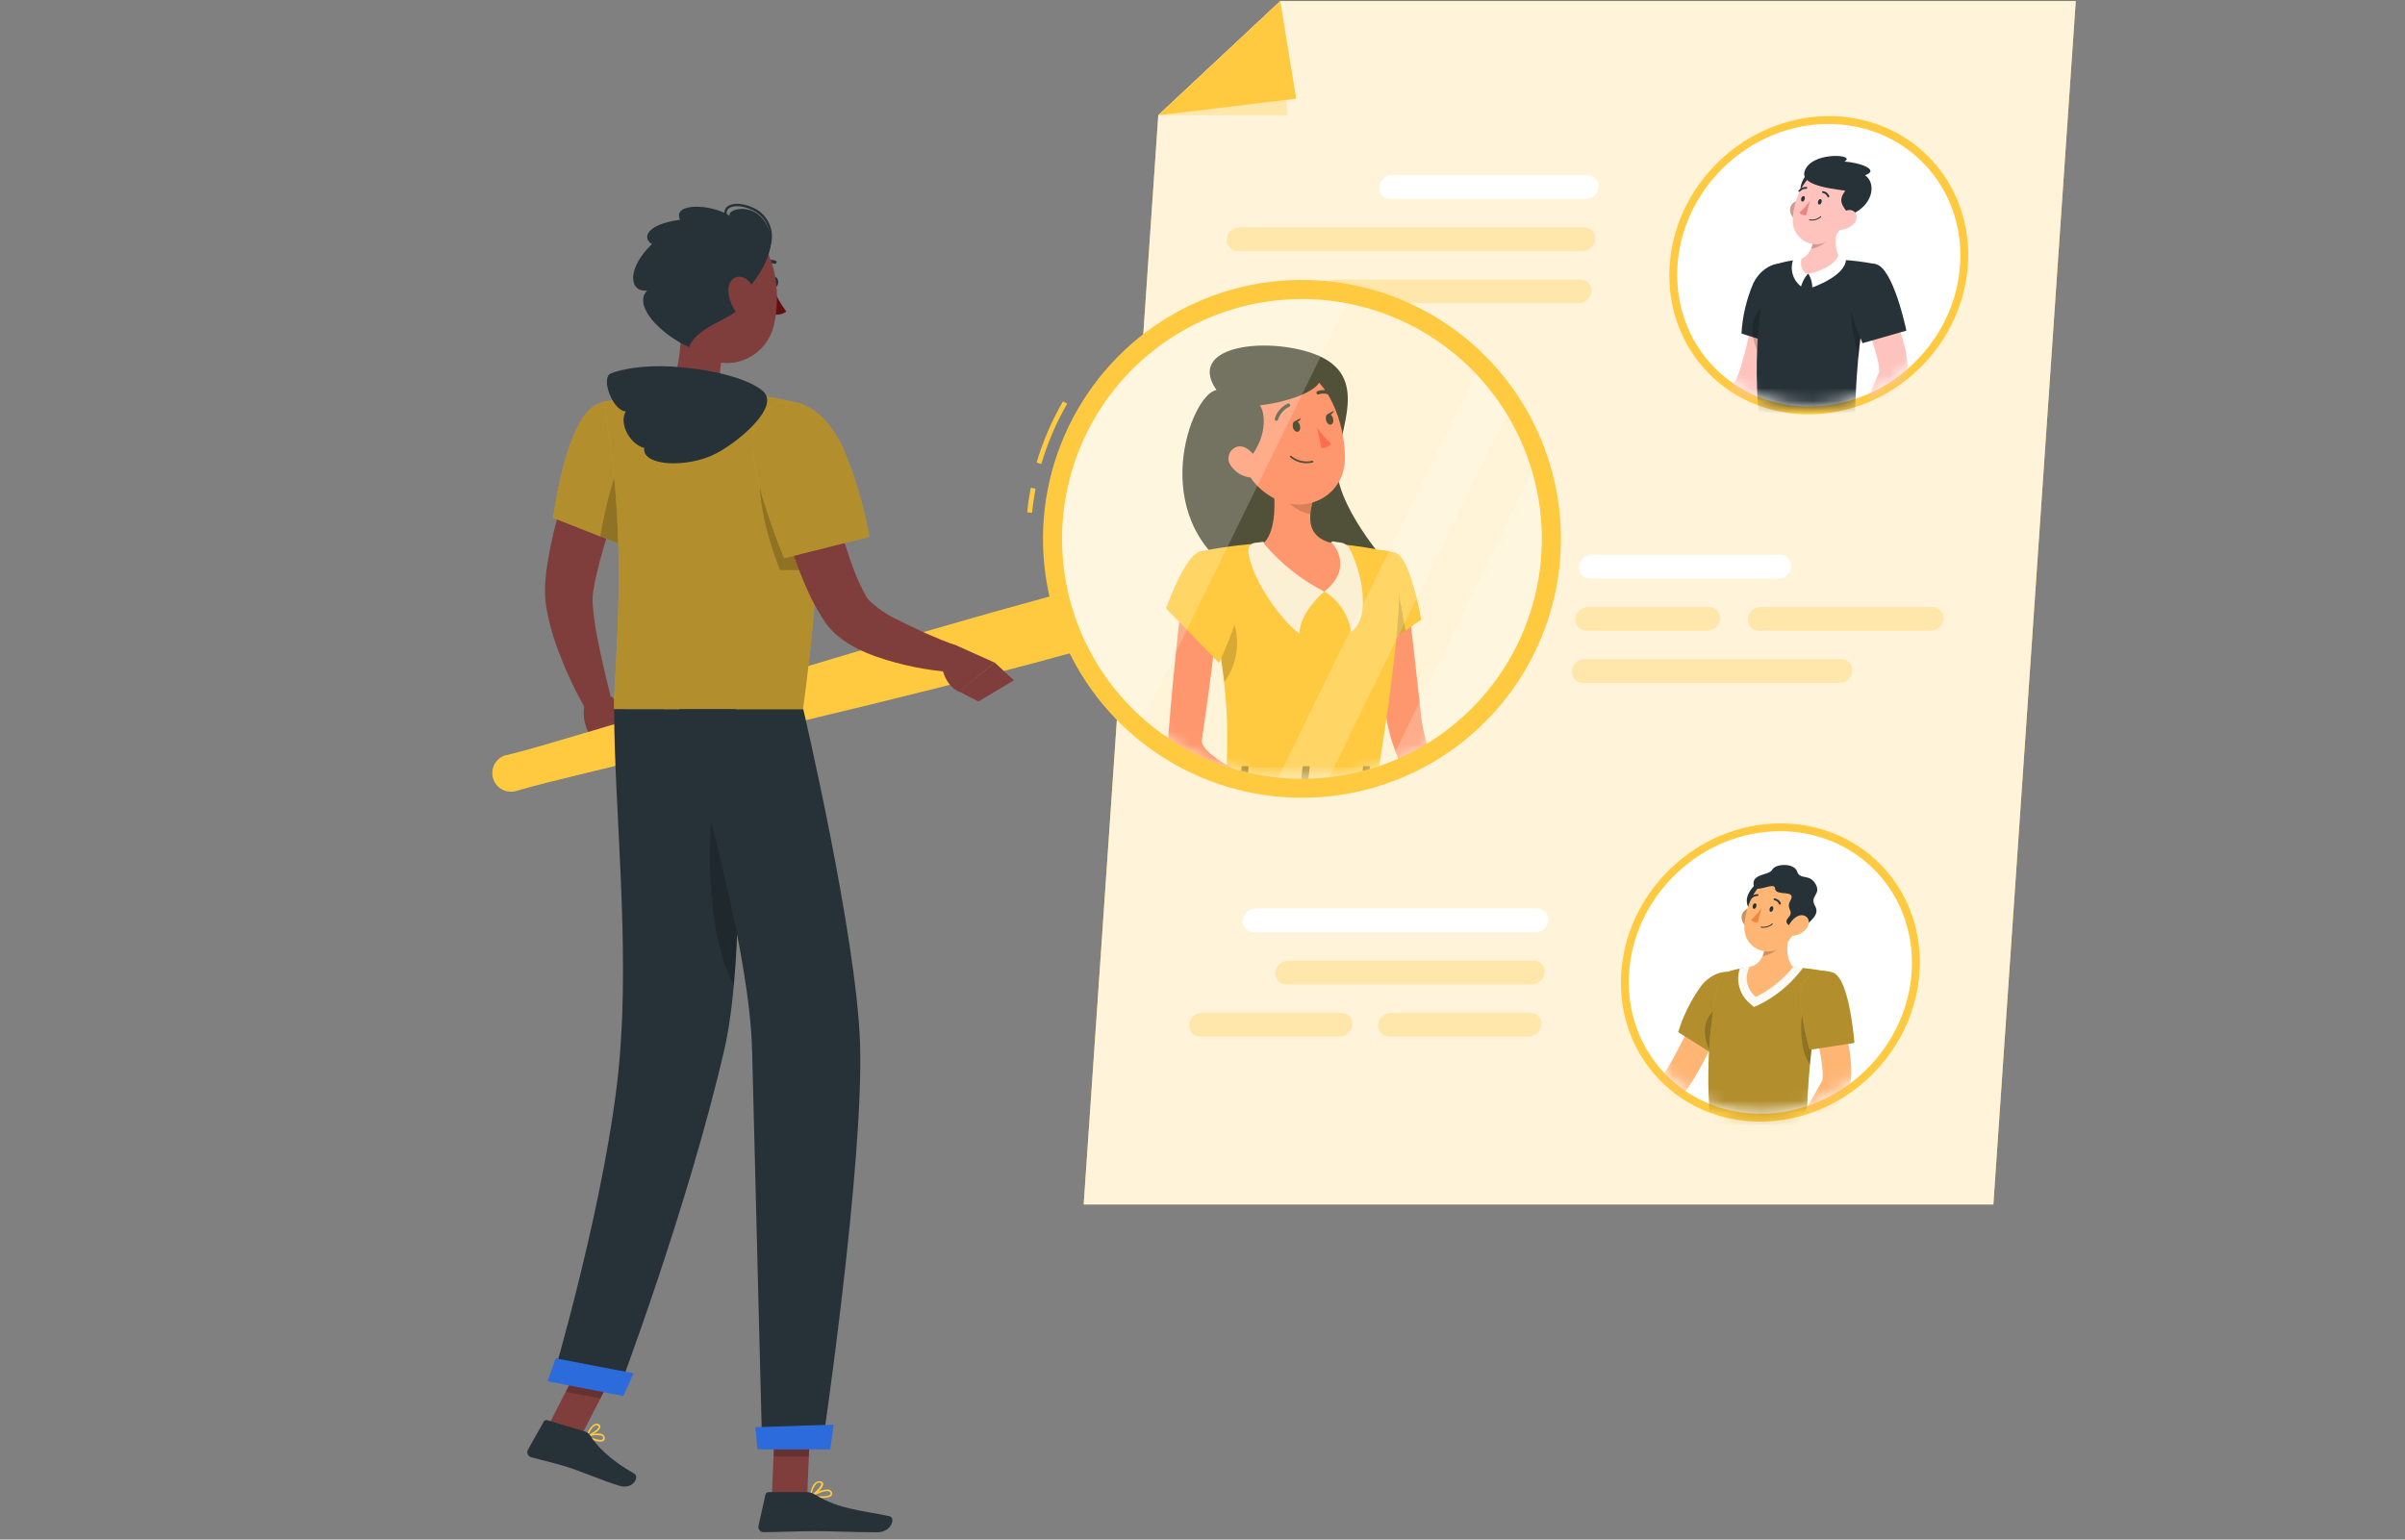 <svg width="189" height="121" viewBox="0 0 189 121" fill="none" xmlns="http://www.w3.org/2000/svg">
    <rect x="0" y="0" width="189" height="121" fill="#808080" stroke="none"/>
    <path d="M91.026 9.055L85.163 94.668H156.651L163.126 0.085H100.612L91.026 9.055Z" fill="#FFCA40" />
    <path opacity="0.8" d="M91.026 9.055L85.163 94.668H156.651L163.126 0.085H100.612L91.026 9.055Z"
        fill="white" />
    <path
        d="M150.801 28.989C155.617 24.335 155.997 16.916 151.651 12.419C147.305 7.921 139.877 8.048 135.061 12.702C130.245 17.356 129.865 24.774 134.211 29.272C138.557 33.77 145.985 33.643 150.801 28.989Z"
        fill="#FFCA40" />
    <path
        d="M150.386 28.56C154.948 24.151 155.309 17.123 151.192 12.863C147.075 8.602 140.039 8.722 135.476 13.131C130.914 17.54 130.553 24.568 134.67 28.828C138.788 33.089 145.824 32.968 150.386 28.56Z"
        fill="white" />
    <mask id="mask0_1_7943" style="mask-type:luminance" maskUnits="userSpaceOnUse" x="131" y="9" width="24" height="23">
        <path
            d="M150.386 28.56C154.948 24.151 155.309 17.123 151.192 12.863C147.074 8.602 140.038 8.722 135.476 13.131C130.914 17.54 130.553 24.568 134.67 28.828C138.788 33.089 145.824 32.968 150.386 28.56Z"
            fill="white" />
    </mask>
    <g mask="url(#mask0_1_7943)">
        <path
            d="M140.015 24.704L137.83 24.56C137.83 24.56 136.813 29.792 136.163 30.23C135.275 30.846 133.517 32.336 132.349 32.876C132.229 33.23 132.204 33.61 132.277 33.976C134.092 33.976 137.448 32.169 138.027 31.383C139.353 29.618 140.015 24.704 140.015 24.704Z"
            fill="#FFC3BD" />
        <path
            d="M141.058 21.423C141.72 22.655 139.66 27.093 139.66 27.093L136.855 26.216C136.935 24.852 137.251 23.511 137.789 22.255C138.484 20.807 140.332 20.07 141.058 21.423Z"
            fill="#263238" />
        <path opacity="0.2"
            d="M138.915 23.691C139.293 24.583 138.798 26.738 138.408 28.102C137.46 26.477 137.327 24.965 138.915 23.691Z"
            fill="black" />
        <path
            d="M138.904 21.642C138.473 23.218 137.626 27.358 138.318 33.855H145.7C145.87 32.619 145.655 26.583 147.39 20.758C146.51 20.584 145.62 20.47 144.725 20.418C143.584 20.351 142.441 20.351 141.3 20.418C140.813 20.463 140.331 20.551 139.86 20.682C139.631 20.745 139.422 20.867 139.255 21.035C139.087 21.204 138.966 21.413 138.904 21.642Z"
            fill="#263238" />
        <path opacity="0.2"
            d="M145.507 22.194C145.284 23.154 145.371 25.449 146.04 28.102C146.239 25.817 146.635 23.553 147.224 21.336C146.698 21.272 145.719 21.302 145.507 22.194Z"
            fill="black" />
        <path
            d="M144.574 17.212C144.256 18.316 144.022 19.68 144.725 20.418C144.725 20.418 144.177 21.552 142.132 21.552C140.261 21.552 141.3 20.418 141.3 20.418C142.555 20.123 142.634 18.603 142.498 17.749L144.574 17.212Z"
            fill="#FFC3BD" />
        <path
            d="M142.128 21.533C142.319 21.853 142.42 22.218 142.423 22.591C142.423 22.591 145.069 21.688 145.069 20.361C145.069 20.361 144.725 20.145 144.509 19.983C144.517 19.971 144.339 21.003 142.128 21.533Z"
            fill="white" />
        <path
            d="M142.056 21.533C141.818 21.82 141.641 22.153 141.535 22.512C141.223 22.273 140.995 21.942 140.884 21.565C140.774 21.189 140.786 20.787 140.918 20.418C141.138 20.329 141.364 20.259 141.595 20.206C141.595 20.206 141.274 21.249 142.056 21.533Z"
            fill="white" />
        <path opacity="0.2"
            d="M142.506 17.749C142.615 18.356 142.553 18.981 142.328 19.556C142.523 19.528 142.713 19.472 142.891 19.389C143.617 19.061 144.007 18.546 144.434 17.787C144.475 17.59 144.528 17.409 144.581 17.212L142.506 17.749Z"
            fill="black" />
        <path
            d="M140.71 16.728C140.767 16.895 140.857 17.049 140.976 17.18C141.095 17.31 141.24 17.413 141.402 17.484C141.844 17.673 142.158 17.269 142.132 16.804C142.105 16.339 141.826 15.779 141.338 15.787C141.228 15.792 141.121 15.823 141.025 15.877C140.929 15.932 140.848 16.008 140.787 16.099C140.726 16.191 140.687 16.295 140.674 16.405C140.661 16.514 140.673 16.625 140.71 16.728Z"
            fill="#FFC3BD" />
        <path opacity="0.2"
            d="M140.71 16.728C140.767 16.895 140.857 17.049 140.976 17.18C141.095 17.31 141.24 17.413 141.402 17.484C141.844 17.673 142.158 17.269 142.132 16.804C142.105 16.339 141.826 15.779 141.338 15.787C141.228 15.792 141.121 15.823 141.025 15.877C140.929 15.932 140.848 16.008 140.787 16.099C140.726 16.191 140.687 16.295 140.674 16.405C140.661 16.514 140.673 16.625 140.71 16.728Z"
            fill="black" />
        <path
            d="M142.687 13.64C142.544 12.767 141.255 14.302 141.531 15.11C141.807 15.919 142.846 14.623 142.687 13.64Z"
            fill="#263238" />
        <path
            d="M145.447 15.855C144.974 17.318 144.77 18.191 143.844 18.819C143.564 19.033 143.228 19.162 142.877 19.191C142.525 19.22 142.173 19.147 141.861 18.982C141.55 18.816 141.293 18.564 141.12 18.257C140.948 17.949 140.867 17.598 140.888 17.246C140.926 15.863 141.693 13.704 143.258 13.364C144.823 13.024 145.908 14.392 145.447 15.855Z"
            fill="#FFC3BD" />
        <path
            d="M145.016 14.989C143.421 14.763 141.13 14.468 141.962 13.164C142.752 11.92 145.904 12.147 144.948 12.699C146.184 12.771 147.757 13.364 146.57 13.772C147.526 14.453 147.148 16.275 145.322 16.91C144.797 16.146 144.396 15.81 145.016 14.989Z"
            fill="#263238" />
        <path
            d="M145.674 17.598C145.404 17.874 145.042 18.041 144.657 18.066C144.158 18.093 144.063 17.617 144.332 17.204C144.6 16.793 145.122 16.373 145.56 16.543C145.999 16.713 146.01 17.25 145.674 17.598Z"
            fill="#FFC3BD" />
        <path
            d="M143.152 15.885C143.122 16.006 143.035 16.089 142.956 16.078C142.876 16.067 142.842 15.957 142.876 15.836C142.91 15.715 142.994 15.628 143.069 15.643C143.145 15.659 143.186 15.764 143.152 15.885Z"
            fill="#263238" />
        <path
            d="M141.826 15.651C141.795 15.772 141.708 15.859 141.633 15.844C141.557 15.829 141.519 15.723 141.55 15.602C141.58 15.481 141.667 15.398 141.746 15.409C141.826 15.42 141.86 15.53 141.826 15.651Z"
            fill="#263238" />
        <path
            d="M142.234 15.787C141.996 16.13 141.717 16.443 141.402 16.717C141.469 16.79 141.552 16.846 141.645 16.881C141.737 16.917 141.837 16.93 141.935 16.921L142.234 15.787Z"
            fill="#ED847E" />
        <path
            d="M142.192 17.314C142.188 17.313 142.183 17.311 142.18 17.309C142.176 17.306 142.173 17.303 142.17 17.299C142.168 17.295 142.166 17.291 142.165 17.286C142.164 17.282 142.165 17.277 142.166 17.273C142.169 17.263 142.175 17.255 142.183 17.25C142.192 17.244 142.201 17.242 142.211 17.242C142.362 17.269 142.517 17.261 142.665 17.22C142.813 17.179 142.95 17.105 143.065 17.004C143.069 17.001 143.072 16.998 143.077 16.996C143.081 16.995 143.085 16.994 143.09 16.994C143.095 16.994 143.099 16.995 143.103 16.996C143.108 16.998 143.111 17.001 143.115 17.004C143.121 17.011 143.125 17.021 143.125 17.031C143.125 17.041 143.121 17.05 143.115 17.057C142.991 17.167 142.843 17.248 142.683 17.292C142.523 17.337 142.355 17.344 142.192 17.314Z"
            fill="#263238" />
        <path
            d="M143.667 15.515C143.656 15.513 143.647 15.509 143.639 15.502C143.631 15.496 143.625 15.487 143.621 15.477C143.59 15.397 143.539 15.326 143.473 15.271C143.407 15.216 143.328 15.179 143.243 15.163C143.234 15.163 143.225 15.161 143.217 15.156C143.209 15.152 143.202 15.146 143.197 15.139C143.191 15.132 143.187 15.123 143.186 15.115C143.184 15.106 143.184 15.097 143.186 15.088C143.19 15.069 143.201 15.052 143.216 15.04C143.231 15.028 143.25 15.022 143.27 15.023C143.377 15.039 143.478 15.082 143.563 15.148C143.649 15.215 143.715 15.302 143.757 15.401C143.764 15.419 143.763 15.439 143.755 15.457C143.747 15.474 143.733 15.488 143.716 15.496C143.709 15.502 143.702 15.507 143.693 15.511C143.685 15.514 143.676 15.515 143.667 15.515Z"
            fill="#263238" />
        <path
            d="M141.372 15.065C141.363 15.068 141.354 15.068 141.345 15.065C141.339 15.059 141.334 15.051 141.33 15.043C141.326 15.034 141.325 15.025 141.325 15.016C141.325 15.007 141.326 14.998 141.33 14.989C141.334 14.981 141.339 14.973 141.345 14.967C141.421 14.878 141.516 14.807 141.622 14.759C141.729 14.711 141.845 14.688 141.962 14.691C141.971 14.692 141.979 14.695 141.987 14.7C141.995 14.705 142.001 14.711 142.007 14.719C142.012 14.726 142.016 14.734 142.018 14.743C142.02 14.752 142.02 14.761 142.018 14.77C142.015 14.79 142.004 14.807 141.988 14.819C141.971 14.831 141.951 14.837 141.931 14.834C141.839 14.833 141.748 14.853 141.664 14.891C141.581 14.93 141.507 14.987 141.448 15.057C141.437 15.066 141.424 15.071 141.411 15.073C141.397 15.074 141.384 15.071 141.372 15.065Z"
            fill="#263238" />
        <path
            d="M148.04 22.78L146.04 23.842C146.04 23.842 147.972 28.605 147.643 29.319C147.193 30.295 146.449 32.438 145.715 33.5C145.802 33.854 145.986 34.176 146.248 34.43C147.851 33.462 149.82 30.193 149.907 29.248C150.104 27.089 148.04 22.78 148.04 22.78Z"
            fill="#FFC3BD" />
        <path
            d="M147.39 20.758C148.788 21.003 149.816 25.985 149.816 25.985L146.369 26.972C145.879 25.826 145.474 24.646 145.156 23.442C144.698 21.597 145.908 20.489 147.39 20.758Z"
            fill="#263238" />
    </g>
    <path
        d="M146.996 84.578C151.812 79.924 152.193 72.505 147.847 68.008C143.5 63.51 136.073 63.637 131.257 68.291C126.441 72.945 126.06 80.363 130.407 84.861C134.753 89.359 142.18 89.232 146.996 84.578Z"
        fill="#FFCA40" />
    <path
        d="M146.581 84.145C151.143 79.736 151.504 72.708 147.387 68.448C143.27 64.188 136.234 64.308 131.672 68.716C127.11 73.125 126.749 80.153 130.866 84.413C134.983 88.674 142.019 88.554 146.581 84.145Z"
        fill="white" />
    <mask id="mask1_1_7943" style="mask-type:luminance" maskUnits="userSpaceOnUse" x="127" y="65" width="24"
        height="23">
        <path
            d="M146.581 84.145C151.143 79.736 151.504 72.708 147.387 68.448C143.27 64.187 136.234 64.308 131.672 68.716C127.11 73.125 126.749 80.153 130.866 84.413C134.983 88.674 142.019 88.554 146.581 84.145Z"
            fill="white" />
    </mask>
    <g mask="url(#mask1_1_7943)">
        <path
            d="M135.264 80.398L133.211 79.729C133.211 79.729 130.977 84.643 130.248 84.938C129.25 85.316 127.224 86.378 125.972 86.632C125.769 86.953 125.652 87.322 125.632 87.701C127.363 88.147 131.004 87.165 131.748 86.526C133.434 85.074 135.264 80.398 135.264 80.398Z"
            fill="#FFB573" />
        <path
            d="M137.051 77.401C137.384 78.777 134.345 82.674 134.345 82.674L131.884 81.117C132.29 79.793 132.914 78.547 133.733 77.431C134.746 76.172 136.685 75.893 137.051 77.401Z"
            fill="#FFCA40" />
        <path opacity="0.3"
            d="M137.051 77.401C137.384 78.777 134.345 82.674 134.345 82.674L131.884 81.117C132.29 79.793 132.914 78.547 133.733 77.431C134.746 76.172 136.685 75.893 137.051 77.401Z"
            fill="black" />
        <path opacity="0.2"
            d="M135.131 79.113C135.362 80.066 135.154 81.589 134.545 82.893C134.005 82.073 133.374 80.119 135.131 79.113Z"
            fill="black" />
        <path
            d="M135.097 77.246C134.666 78.822 133.823 82.961 134.511 89.459H141.897C142.068 88.223 141.848 82.186 143.583 76.362C142.704 76.187 141.813 76.074 140.918 76.021C139.778 75.955 138.634 75.955 137.494 76.021C137.007 76.067 136.525 76.155 136.054 76.286C135.825 76.35 135.617 76.472 135.449 76.64C135.281 76.808 135.16 77.017 135.097 77.246Z"
            fill="#FFCA40" />
        <path opacity="0.3"
            d="M135.097 77.246C134.666 78.822 133.823 82.961 134.511 89.459H141.897C142.068 88.223 141.848 82.186 143.583 76.362C142.704 76.187 141.813 76.074 140.918 76.021C139.778 75.955 138.634 75.955 137.494 76.021C137.007 76.067 136.525 76.155 136.054 76.286C135.825 76.35 135.617 76.472 135.449 76.64C135.281 76.808 135.16 77.017 135.097 77.246Z"
            fill="black" />
        <path opacity="0.2"
            d="M141.728 79.019C141.505 79.979 141.308 82.258 142.234 83.687C142.434 81.402 142.831 79.138 143.421 76.921C142.884 76.868 141.939 78.119 141.728 79.019Z"
            fill="black" />
        <g opacity="0.95">
            <path
                d="M138.231 78.97L137.827 79.147L137.517 78.868C137.123 78.541 136.837 78.103 136.696 77.612C136.555 77.12 136.566 76.597 136.727 76.112C136.976 76.062 137.229 76.026 137.483 76.002C138.623 75.936 139.767 75.936 140.907 76.002C141.172 76.002 141.436 76.036 141.693 76.063L141.436 76.392C140.569 77.475 139.475 78.355 138.231 78.97Z"
                fill="white" />
        </g>
        <path
            d="M140.771 72.797C140.45 73.901 140.216 75.265 140.919 76.002C140.124 76.986 139.126 77.787 137.993 78.35C137.647 78.08 137.407 77.697 137.315 77.267C137.224 76.838 137.287 76.39 137.494 76.002C138.753 75.707 138.828 74.188 138.692 73.334L140.771 72.797Z"
            fill="#FFB573" />
        <path opacity="0.2"
            d="M138.692 73.334C138.801 73.941 138.739 74.566 138.514 75.141C138.71 75.112 138.901 75.056 139.081 74.974C139.803 74.645 140.193 74.131 140.62 73.371C140.665 73.175 140.714 72.993 140.771 72.797L138.692 73.334Z"
            fill="black" />
        <path
            d="M136.904 72.332C136.96 72.5 137.051 72.654 137.171 72.784C137.291 72.915 137.437 73.018 137.6 73.088C138.042 73.277 138.356 72.873 138.325 72.408C138.295 71.943 138.019 71.383 137.535 71.391C137.425 71.395 137.318 71.426 137.221 71.48C137.125 71.534 137.043 71.61 136.982 71.702C136.92 71.793 136.881 71.898 136.868 72.007C136.854 72.117 136.867 72.228 136.904 72.332Z"
            fill="#FFB573" />
        <path opacity="0.2"
            d="M136.904 72.332C136.96 72.5 137.051 72.654 137.171 72.784C137.291 72.915 137.437 73.018 137.6 73.088C138.042 73.277 138.356 72.873 138.325 72.408C138.295 71.943 138.019 71.383 137.535 71.391C137.425 71.395 137.318 71.426 137.221 71.48C137.125 71.534 137.043 71.61 136.982 71.702C136.92 71.793 136.881 71.898 136.868 72.007C136.854 72.117 136.867 72.228 136.904 72.332Z"
            fill="black" />
        <path
            d="M138.654 69.728C138.511 68.741 137.415 69.871 137.29 70.593C137.165 71.315 137.77 72.045 138.182 71.349C138.594 70.654 138.726 70.26 138.654 69.728Z"
            fill="#263238" />
        <path
            d="M141.641 71.44C141.168 72.903 140.964 73.772 140.038 74.403C139.758 74.618 139.422 74.747 139.07 74.776C138.719 74.805 138.366 74.732 138.055 74.567C137.743 74.401 137.486 74.149 137.314 73.841C137.141 73.534 137.061 73.183 137.082 72.831C137.12 71.448 137.887 69.289 139.452 68.949C141.017 68.609 142.128 69.977 141.641 71.44Z"
            fill="#FFB573" />
        <path
            d="M140.926 72.971C140.359 72.593 140.257 72.449 140.548 72.109C141.039 71.557 140.31 71.478 140.695 70.793C141.232 69.841 139.52 70.51 139.49 69.818C139.463 69.255 137.978 70.268 137.823 69.618C137.6 68.643 139.028 68.824 139.278 68.348C139.527 67.872 140.994 67.8 141.228 68.495C141.463 69.191 142.2 68.635 142.68 69.482C143.16 70.329 142.166 70.393 142.646 71.217C143.024 71.878 142.294 72.351 141.776 72.876C141.467 73.216 141.278 73.209 140.926 72.971Z"
            fill="#263238" />
        <path
            d="M141.962 72.982C141.717 73.282 141.369 73.48 140.987 73.538C140.488 73.606 140.352 73.16 140.586 72.71C140.82 72.26 141.304 71.818 141.758 71.954C142.211 72.09 142.268 72.608 141.962 72.982Z"
            fill="#FFB573" />
        <path
            d="M139.346 71.47C139.316 71.591 139.229 71.674 139.153 71.663C139.078 71.652 139.04 71.542 139.07 71.421C139.1 71.3 139.187 71.213 139.267 71.228C139.346 71.243 139.38 71.349 139.346 71.47Z"
            fill="#263238" />
        <path
            d="M138.023 71.236C137.989 71.357 137.902 71.444 137.827 71.428C137.751 71.413 137.713 71.308 137.743 71.187C137.774 71.066 137.864 70.983 137.94 70.994C138.016 71.005 138.053 71.115 138.023 71.236Z"
            fill="#263238" />
        <path
            d="M138.427 71.372C138.192 71.715 137.914 72.028 137.6 72.302C137.667 72.374 137.75 72.431 137.842 72.466C137.935 72.502 138.034 72.515 138.133 72.506L138.427 71.372Z"
            fill="#ED893E" />
        <path
            d="M138.386 72.899C138.381 72.898 138.377 72.896 138.374 72.894C138.37 72.891 138.367 72.888 138.365 72.884C138.362 72.88 138.361 72.875 138.361 72.871C138.361 72.866 138.362 72.862 138.363 72.857C138.365 72.848 138.37 72.84 138.378 72.834C138.386 72.829 138.395 72.826 138.405 72.827C138.556 72.854 138.711 72.846 138.859 72.805C139.007 72.764 139.144 72.69 139.259 72.589C139.262 72.586 139.266 72.583 139.27 72.581C139.275 72.58 139.279 72.579 139.284 72.579C139.288 72.579 139.293 72.58 139.297 72.581C139.301 72.583 139.305 72.586 139.308 72.589C139.312 72.592 139.314 72.596 139.316 72.6C139.318 72.605 139.318 72.609 139.318 72.614C139.318 72.618 139.318 72.623 139.316 72.627C139.314 72.631 139.312 72.635 139.308 72.638C139.185 72.749 139.037 72.83 138.877 72.876C138.718 72.921 138.549 72.929 138.386 72.899Z"
            fill="#263238" />
        <path
            d="M139.86 71.1C139.85 71.098 139.84 71.094 139.832 71.087C139.824 71.081 139.818 71.072 139.815 71.062C139.784 70.982 139.733 70.911 139.666 70.856C139.6 70.801 139.521 70.764 139.437 70.748C139.428 70.747 139.419 70.745 139.412 70.74C139.404 70.736 139.397 70.73 139.392 70.723C139.387 70.716 139.383 70.707 139.381 70.699C139.379 70.69 139.379 70.681 139.38 70.672C139.384 70.653 139.394 70.636 139.41 70.625C139.425 70.613 139.444 70.607 139.463 70.608C139.57 70.624 139.671 70.667 139.757 70.733C139.842 70.799 139.909 70.887 139.951 70.986C139.957 71.004 139.957 71.024 139.949 71.042C139.941 71.059 139.927 71.073 139.909 71.081C139.903 71.087 139.895 71.092 139.887 71.096C139.878 71.099 139.869 71.1 139.86 71.1Z"
            fill="#263238" />
        <path
            d="M137.551 70.65C137.542 70.652 137.533 70.652 137.524 70.65C137.517 70.644 137.512 70.636 137.509 70.627C137.505 70.619 137.503 70.61 137.503 70.601C137.503 70.592 137.505 70.582 137.509 70.574C137.512 70.566 137.517 70.558 137.524 70.552C137.598 70.462 137.692 70.39 137.798 70.342C137.904 70.294 138.02 70.271 138.136 70.276C138.145 70.277 138.154 70.28 138.162 70.285C138.17 70.29 138.176 70.296 138.182 70.303C138.187 70.311 138.191 70.319 138.193 70.328C138.195 70.337 138.195 70.346 138.193 70.355C138.19 70.374 138.179 70.391 138.164 70.403C138.148 70.415 138.129 70.421 138.11 70.419C138.018 70.418 137.926 70.437 137.843 70.475C137.759 70.514 137.685 70.571 137.626 70.642C137.615 70.65 137.603 70.655 137.589 70.656C137.576 70.658 137.563 70.655 137.551 70.65Z"
            fill="#263238" />
        <path
            d="M144.396 78.535L142.295 79.336C142.295 79.336 143.576 84.352 143.16 85.025C142.593 85.944 141.584 87.993 140.726 88.96C140.764 89.324 140.904 89.671 141.13 89.958C142.828 89.202 145.19 86.178 145.398 85.245C145.863 83.109 144.396 78.535 144.396 78.535Z"
            fill="#FFB573" />
        <path
            d="M144.018 76.426C145.36 76.853 145.727 81.967 145.727 81.967L142.211 82.511C141.878 81.302 141.633 80.071 141.478 78.826C141.259 76.921 142.574 75.968 144.018 76.426Z"
            fill="#FFCA40" />
        <path opacity="0.3"
            d="M144.018 76.426C145.36 76.853 145.727 81.967 145.727 81.967L142.211 82.511C141.878 81.302 141.633 80.071 141.478 78.826C141.259 76.921 142.574 75.968 144.018 76.426Z"
            fill="black" />
    </g>
    <path
        d="M113.945 56.786C118.761 52.132 119.141 44.713 114.795 40.215C110.449 35.718 103.021 35.844 98.205 40.498C93.389 45.152 93.009 52.571 97.355 57.069C101.702 61.566 109.129 61.44 113.945 56.786Z"
        fill="#FFCA40" />
    <path
        d="M113.53 56.356C118.092 51.947 118.453 44.92 114.336 40.659C110.218 36.399 103.182 36.519 98.62 40.928C94.058 45.336 93.697 52.364 97.814 56.625C101.932 60.885 108.968 60.765 113.53 56.356Z"
        fill="white" />
    <mask id="mask2_1_7943" style="mask-type:luminance" maskUnits="userSpaceOnUse" x="94" y="37" width="24" height="23">
        <path
            d="M113.53 56.356C118.092 51.947 118.453 44.92 114.336 40.659C110.218 36.399 103.183 36.519 98.62 40.928C94.058 45.336 93.697 52.364 97.814 56.625C101.932 60.885 108.968 60.765 113.53 56.356Z"
            fill="white" />
    </mask>
    <g mask="url(#mask2_1_7943)">
        <path
            d="M110.72 51.258C110.777 52.158 110.822 53.065 110.856 53.969L110.966 56.668L110.985 56.996L111.011 57.284C111.041 57.48 111.064 57.684 111.105 57.896C111.185 58.312 111.287 58.735 111.408 59.159C111.635 60.009 111.911 60.867 112.164 61.714L111.381 62.092C110.908 61.291 110.49 60.459 110.13 59.601C109.956 59.166 109.794 58.724 109.654 58.259C109.579 58.023 109.518 57.783 109.469 57.541L109.404 57.163L109.367 56.815C109.166 54.986 109.034 53.182 108.962 51.364L110.72 51.258Z"
            fill="#FF8B7B" />
        <path
            d="M110.304 49.274C110.992 49.452 111.287 52.347 111.287 52.347L108.486 54.188C108.486 54.188 107.613 50.76 108.206 49.989C108.8 49.217 109.295 49.017 110.304 49.274Z"
            fill="#FFCA40" />
        <path opacity="0.2" d="M110.194 49.924L110.535 52.839L109.397 53.579L110.194 49.924Z" fill="black" />
        <path
            d="M102.627 41.82C101.444 41.99 98.968 47.645 103.005 50.283C107.042 52.922 110.021 49.924 110.021 49.924C110.021 49.924 107.564 47.006 107.919 45.101C108.274 43.196 109.809 40.795 106.664 39.994C104.449 39.446 101.47 39.975 102.627 41.82Z"
            fill="#263238" />
        <path
            d="M110.304 49.274C110.304 49.274 111.094 49.561 108.792 59.571H101.856C102.166 56.751 102.287 55.012 101.334 49.225C102.314 49.028 103.307 48.902 104.305 48.847C105.353 48.773 106.403 48.773 107.45 48.847C108.792 48.964 110.304 49.274 110.304 49.274Z"
            fill="#FFCA40" />
        <path opacity="0.2"
            d="M101.75 51.519C102.366 51.674 102.884 52.358 102.744 53.621C102.661 54.202 102.424 54.751 102.056 55.209C102.015 54.237 101.905 53.111 101.708 51.67L101.75 51.519Z"
            fill="black" />
        <path
            d="M106.933 51.058C106.933 51.058 105.734 51.996 105.666 52.99C104.77 52.298 103.625 50.416 103.576 49.21C103.576 49.109 103.616 49.013 103.687 48.942C103.757 48.871 103.854 48.832 103.954 48.832C104.039 48.825 104.123 48.814 104.207 48.798C104.242 48.79 104.278 48.791 104.313 48.799C104.348 48.808 104.38 48.824 104.407 48.847L106.933 51.058Z"
            fill="#FAFAFA" />
        <path
            d="M106.932 51.058C107.251 51.257 107.517 51.529 107.709 51.852C107.9 52.175 108.011 52.539 108.032 52.914C109.038 52.215 108.694 50.124 108.229 49.1C108.193 49.02 108.137 48.952 108.066 48.901C107.995 48.849 107.912 48.818 107.825 48.809C107.688 48.809 107.583 48.775 107.511 48.76C107.485 48.755 107.458 48.761 107.436 48.776C107.414 48.791 107.399 48.813 107.394 48.839L106.932 51.058Z"
            fill="#FAFAFA" />
        <path
            d="M104.857 45.297C104.986 46.31 105.058 48.166 104.305 48.839C105.011 49.76 105.907 50.517 106.932 51.058C108.414 49.924 107.45 48.839 107.45 48.839C106.339 48.571 106.426 47.736 106.675 46.949L104.857 45.297Z"
            fill="#FF8B7B" />
        <path opacity="0.2"
            d="M105.598 45.97L106.675 46.946C106.614 47.128 106.569 47.315 106.539 47.505C106.112 47.441 105.462 47.074 105.405 46.605C105.419 46.382 105.485 46.164 105.598 45.97Z"
            fill="black" />
        <path
            d="M103.273 43.672C103.629 45.301 103.746 45.997 104.721 46.658C105.048 46.89 105.43 47.031 105.829 47.067C106.228 47.103 106.629 47.032 106.992 46.863C107.355 46.694 107.666 46.431 107.895 46.103C108.123 45.774 108.261 45.39 108.293 44.991C108.426 43.43 107.821 41.03 106.082 40.735C105.688 40.673 105.284 40.708 104.906 40.836C104.528 40.964 104.187 41.182 103.911 41.47C103.635 41.759 103.433 42.109 103.322 42.493C103.211 42.876 103.194 43.281 103.273 43.672Z"
            fill="#FF8B7B" />
        <path
            d="M103.738 45.139C104.786 44.141 104.823 42.905 104.559 42.519C105.458 42.444 107.787 41.877 107.413 41.007C107.038 40.138 103.413 39.669 102.914 41.892C101.712 42.897 102.48 44.912 103.738 45.139Z"
            fill="#263238" />
        <path
            d="M106.01 43.525C106.033 43.661 106.12 43.751 106.21 43.733C106.301 43.714 106.354 43.589 106.331 43.457C106.309 43.324 106.222 43.226 106.135 43.249C106.048 43.271 105.991 43.392 106.01 43.525Z"
            fill="#263238" />
        <path
            d="M107.553 43.188C107.571 43.324 107.662 43.415 107.749 43.396C107.836 43.377 107.897 43.252 107.874 43.116C107.851 42.98 107.764 42.89 107.677 42.908C107.626 42.932 107.586 42.974 107.563 43.025C107.54 43.077 107.536 43.134 107.553 43.188Z"
            fill="#263238" />
        <path d="M107.636 42.927L107.949 42.761C107.949 42.761 107.821 43.048 107.636 42.927Z" fill="#263238" />
        <path
            d="M107.114 43.536C107.282 43.816 107.489 44.071 107.73 44.292C107.669 44.356 107.596 44.407 107.515 44.44C107.433 44.474 107.346 44.491 107.258 44.489L107.114 43.536Z"
            fill="#FF5652" />
        <path
            d="M106.596 45.169C106.665 45.165 106.733 45.156 106.8 45.142C106.811 45.14 106.82 45.133 106.827 45.124C106.833 45.115 106.836 45.104 106.834 45.093C106.834 45.088 106.833 45.083 106.83 45.078C106.827 45.074 106.824 45.07 106.819 45.067C106.815 45.064 106.81 45.062 106.805 45.061C106.799 45.061 106.794 45.061 106.789 45.063C106.625 45.106 106.454 45.108 106.289 45.069C106.124 45.03 105.971 44.951 105.844 44.84C105.836 44.833 105.826 44.829 105.816 44.829C105.805 44.829 105.795 44.833 105.787 44.84C105.783 44.844 105.78 44.848 105.778 44.853C105.776 44.858 105.774 44.863 105.774 44.868C105.774 44.874 105.776 44.879 105.778 44.884C105.78 44.889 105.783 44.893 105.787 44.897C105.895 44.996 106.023 45.072 106.163 45.119C106.302 45.166 106.45 45.183 106.596 45.169Z"
            fill="#263238" />
        <path
            d="M103.054 45.297C103.137 45.432 103.247 45.547 103.378 45.636C103.508 45.725 103.655 45.786 103.81 45.815C104.234 45.895 104.434 45.502 104.309 45.12C104.184 44.738 103.841 44.322 103.421 44.417C103.329 44.437 103.244 44.479 103.172 44.539C103.101 44.599 103.044 44.675 103.008 44.762C102.972 44.848 102.958 44.942 102.966 45.035C102.974 45.128 103.004 45.218 103.054 45.297Z"
            fill="#FF8B7B" />
        <path
            d="M105.288 43.226C105.305 43.224 105.321 43.217 105.334 43.205C105.347 43.194 105.356 43.179 105.36 43.162C105.459 42.906 105.654 42.7 105.904 42.587C105.915 42.583 105.924 42.577 105.932 42.569C105.94 42.561 105.946 42.552 105.95 42.542C105.954 42.532 105.956 42.521 105.956 42.51C105.956 42.499 105.954 42.488 105.95 42.477C105.946 42.468 105.94 42.46 105.932 42.453C105.925 42.446 105.916 42.441 105.907 42.437C105.897 42.433 105.887 42.432 105.877 42.432C105.867 42.433 105.857 42.435 105.848 42.44C105.699 42.506 105.565 42.601 105.454 42.72C105.343 42.839 105.257 42.979 105.201 43.132C105.198 43.142 105.198 43.152 105.199 43.163C105.201 43.173 105.205 43.183 105.21 43.192C105.216 43.201 105.224 43.209 105.233 43.215C105.241 43.22 105.251 43.224 105.262 43.226C105.266 43.228 105.27 43.229 105.275 43.229C105.28 43.229 105.284 43.228 105.288 43.226Z"
            fill="#263238" />
        <path
            d="M107.927 42.115C107.941 42.115 107.955 42.111 107.967 42.105C107.98 42.098 107.99 42.089 107.998 42.077C108.013 42.062 108.021 42.041 108.021 42.02C108.021 41.999 108.013 41.979 107.998 41.964C107.894 41.891 107.773 41.845 107.647 41.828C107.521 41.812 107.392 41.826 107.273 41.869C107.253 41.877 107.237 41.893 107.228 41.912C107.219 41.932 107.217 41.954 107.224 41.975C107.227 41.985 107.233 41.994 107.24 42.002C107.248 42.01 107.257 42.016 107.267 42.02C107.277 42.025 107.287 42.027 107.298 42.027C107.309 42.027 107.319 42.024 107.329 42.02C107.424 41.986 107.525 41.975 107.625 41.989C107.724 42.002 107.819 42.041 107.9 42.1L107.927 42.115Z"
            fill="#263238" />
        <path d="M106.097 43.264L106.411 43.097C106.411 43.097 106.278 43.389 106.097 43.264Z" fill="#263238" />
        <path
            d="M101.78 59.166L101.561 59.786C101.531 59.835 101.588 59.884 101.667 59.884H108.796C108.86 59.884 108.913 59.854 108.921 59.813L109.023 59.193C109.023 59.151 108.981 59.113 108.909 59.113H101.898C101.875 59.111 101.853 59.115 101.832 59.125C101.812 59.134 101.794 59.148 101.78 59.166Z"
            fill="#FFCA40" />
        <path opacity="0.2"
            d="M101.78 59.166L101.561 59.786C101.531 59.835 101.588 59.884 101.667 59.884H108.796C108.86 59.884 108.913 59.854 108.921 59.813L109.023 59.193C109.023 59.151 108.981 59.113 108.909 59.113H101.898C101.875 59.111 101.853 59.115 101.832 59.125C101.812 59.134 101.794 59.148 101.78 59.166Z"
            fill="white" />
        <path
            d="M102.691 59.949H102.502C102.464 59.949 102.438 59.93 102.442 59.907L102.585 59.102C102.585 59.079 102.623 59.06 102.661 59.06H102.85C102.888 59.06 102.914 59.079 102.91 59.102L102.767 59.907C102.763 59.93 102.729 59.949 102.691 59.949Z"
            fill="#FFCA40" />
        <path opacity="0.4"
            d="M102.691 59.949H102.502C102.464 59.949 102.438 59.93 102.442 59.907L102.585 59.102C102.585 59.079 102.623 59.06 102.661 59.06H102.85C102.888 59.06 102.914 59.079 102.91 59.102L102.767 59.907C102.763 59.93 102.729 59.949 102.691 59.949Z"
            fill="black" />
        <path
            d="M108.263 59.949H108.074C108.036 59.949 108.01 59.93 108.014 59.907L108.157 59.102C108.157 59.079 108.195 59.06 108.233 59.06H108.422C108.46 59.06 108.486 59.079 108.482 59.102L108.339 59.907C108.335 59.93 108.301 59.949 108.263 59.949Z"
            fill="#FFCA40" />
        <path opacity="0.4"
            d="M108.263 59.949H108.074C108.036 59.949 108.01 59.93 108.014 59.907L108.157 59.102C108.157 59.079 108.195 59.06 108.233 59.06H108.422C108.46 59.06 108.486 59.079 108.482 59.102L108.339 59.907C108.335 59.93 108.301 59.949 108.263 59.949Z"
            fill="black" />
        <path
            d="M105.489 59.949H105.3C105.262 59.949 105.235 59.93 105.239 59.907L105.383 59.102C105.383 59.079 105.421 59.06 105.458 59.06H105.647C105.685 59.06 105.712 59.079 105.708 59.102L105.564 59.907C105.56 59.93 105.526 59.949 105.489 59.949Z"
            fill="#FFCA40" />
        <path opacity="0.4"
            d="M105.489 59.949H105.3C105.262 59.949 105.235 59.93 105.239 59.907L105.383 59.102C105.383 59.079 105.421 59.06 105.458 59.06H105.647C105.685 59.06 105.712 59.079 105.708 59.102L105.564 59.907C105.56 59.93 105.526 59.949 105.489 59.949Z"
            fill="black" />
        <path
            d="M102.105 51.542C101.909 52.676 101.686 53.844 101.459 54.993C101.349 55.568 101.225 56.127 101.104 56.713L100.926 57.571L100.847 57.949C100.837 57.976 100.837 58.005 100.847 58.032C100.908 58.191 101.007 58.334 101.134 58.448C101.31 58.62 101.502 58.773 101.708 58.905C102.172 59.201 102.656 59.462 103.156 59.688C103.667 59.926 104.196 60.145 104.732 60.346C105.269 60.546 105.817 60.724 106.358 60.92L106.161 61.763C104.975 61.569 103.808 61.273 102.672 60.879C102.083 60.676 101.513 60.424 100.968 60.123C100.672 59.958 100.392 59.765 100.132 59.548C99.801 59.287 99.541 58.946 99.376 58.558C99.284 58.317 99.248 58.058 99.27 57.802C99.289 57.639 99.297 57.605 99.308 57.526L99.342 57.306L99.475 56.441C99.569 55.862 99.652 55.284 99.754 54.706C99.947 53.553 100.132 52.4 100.37 51.251L102.105 51.542Z"
            fill="#FF8B7B" />
        <path
            d="M101.334 49.229C100.627 49.44 99.63 51.829 99.63 51.829L101.898 54.328C101.898 54.328 103.319 51.757 103.092 50.862C102.865 49.966 102.143 48.987 101.334 49.229Z"
            fill="#FFCA40" />
    </g>
    <path opacity="0.3"
        d="M97.267 19.733H124.362C124.614 19.729 124.856 19.631 125.04 19.459C125.224 19.286 125.337 19.051 125.356 18.8C125.366 18.68 125.351 18.56 125.312 18.447C125.273 18.333 125.21 18.229 125.128 18.142C125.046 18.054 124.947 17.985 124.836 17.938C124.726 17.891 124.607 17.868 124.487 17.87H97.396C97.144 17.873 96.902 17.971 96.718 18.142C96.533 18.314 96.419 18.549 96.398 18.8C96.388 18.919 96.403 19.04 96.442 19.153C96.481 19.267 96.544 19.371 96.626 19.459C96.708 19.547 96.807 19.617 96.918 19.664C97.028 19.711 97.147 19.735 97.267 19.733Z"
        fill="#FFCA40" />
    <path opacity="0.3"
        d="M104.751 23.831H124.071C124.323 23.826 124.565 23.728 124.749 23.556C124.933 23.383 125.047 23.149 125.069 22.897C125.079 22.778 125.064 22.657 125.024 22.544C124.985 22.431 124.922 22.327 124.84 22.239C124.759 22.152 124.659 22.082 124.549 22.035C124.438 21.988 124.319 21.965 124.199 21.967H104.88C104.628 21.971 104.386 22.068 104.202 22.24C104.017 22.412 103.903 22.646 103.882 22.897C103.872 23.017 103.887 23.137 103.926 23.251C103.965 23.364 104.028 23.468 104.11 23.556C104.192 23.644 104.291 23.714 104.402 23.761C104.512 23.809 104.631 23.832 104.751 23.831Z"
        fill="#FFCA40" />
    <path
        d="M109.265 15.632H124.634C124.886 15.629 125.128 15.532 125.312 15.36C125.496 15.188 125.609 14.953 125.628 14.702C125.638 14.583 125.623 14.463 125.584 14.349C125.545 14.236 125.483 14.132 125.402 14.044C125.32 13.957 125.221 13.887 125.111 13.839C125.001 13.792 124.883 13.768 124.763 13.768H109.393C109.141 13.772 108.899 13.87 108.716 14.043C108.532 14.216 108.419 14.451 108.399 14.702C108.389 14.821 108.404 14.941 108.443 15.054C108.482 15.167 108.545 15.271 108.626 15.359C108.708 15.446 108.807 15.516 108.917 15.563C109.027 15.61 109.145 15.633 109.265 15.632Z"
        fill="white" />
    <path opacity="0.3"
        d="M109.299 79.601H120.261C120.381 79.599 120.5 79.622 120.61 79.669C120.72 79.716 120.82 79.785 120.902 79.873C120.984 79.96 121.046 80.064 121.086 80.178C121.125 80.291 121.14 80.411 121.13 80.531C121.11 80.783 120.997 81.019 120.812 81.191C120.628 81.364 120.385 81.462 120.132 81.465H109.17C109.05 81.466 108.931 81.442 108.82 81.395C108.71 81.348 108.611 81.278 108.529 81.19C108.447 81.102 108.384 80.998 108.345 80.885C108.306 80.771 108.291 80.65 108.301 80.531C108.321 80.279 108.435 80.045 108.62 79.873C108.804 79.701 109.046 79.604 109.299 79.601Z"
        fill="#FFCA40" />
    <path opacity="0.3"
        d="M94.455 79.601H105.417C105.537 79.599 105.656 79.622 105.766 79.669C105.876 79.716 105.976 79.785 106.058 79.873C106.14 79.96 106.202 80.064 106.242 80.178C106.281 80.291 106.296 80.411 106.286 80.531C106.265 80.782 106.151 81.017 105.966 81.189C105.782 81.362 105.54 81.46 105.288 81.465H94.326C94.206 81.466 94.087 81.442 93.976 81.395C93.866 81.348 93.767 81.278 93.685 81.19C93.603 81.102 93.54 80.998 93.501 80.885C93.462 80.771 93.447 80.65 93.457 80.531C93.477 80.279 93.59 80.044 93.775 79.872C93.96 79.7 94.202 79.603 94.455 79.601Z"
        fill="#FFCA40" />
    <path opacity="0.3"
        d="M101.213 75.503H120.533C120.653 75.501 120.772 75.525 120.882 75.571C120.993 75.618 121.092 75.688 121.174 75.775C121.256 75.863 121.319 75.967 121.358 76.08C121.397 76.193 121.412 76.314 121.402 76.433C121.382 76.685 121.27 76.92 121.086 77.093C120.902 77.265 120.66 77.363 120.408 77.367H101.085C100.965 77.368 100.846 77.345 100.736 77.297C100.625 77.25 100.526 77.18 100.445 77.092C100.363 77.004 100.301 76.9 100.262 76.787C100.223 76.673 100.209 76.553 100.219 76.433C100.239 76.182 100.352 75.948 100.536 75.775C100.72 75.603 100.961 75.506 101.213 75.503Z"
        fill="#FFCA40" />
    <path
        d="M98.658 71.402H120.809C120.929 71.401 121.048 71.424 121.158 71.472C121.268 71.519 121.367 71.589 121.449 71.677C121.531 71.765 121.593 71.869 121.632 71.982C121.67 72.096 121.685 72.216 121.674 72.336C121.655 72.587 121.542 72.822 121.358 72.993C121.174 73.166 120.932 73.263 120.68 73.266H98.541C98.421 73.268 98.302 73.245 98.192 73.198C98.081 73.151 97.982 73.081 97.9 72.994C97.818 72.906 97.755 72.802 97.716 72.689C97.677 72.576 97.661 72.455 97.671 72.336C97.691 72.086 97.803 71.852 97.985 71.679C98.167 71.507 98.407 71.408 98.658 71.402Z"
        fill="white" />
    <path opacity="0.3"
        d="M144.698 51.807H124.513C124.261 51.81 124.019 51.908 123.835 52.081C123.652 52.254 123.539 52.489 123.519 52.74C123.509 52.859 123.524 52.979 123.563 53.093C123.602 53.206 123.664 53.309 123.746 53.397C123.828 53.484 123.926 53.554 124.036 53.601C124.146 53.648 124.265 53.672 124.385 53.67H144.57C144.822 53.667 145.063 53.57 145.247 53.398C145.431 53.226 145.544 52.991 145.564 52.74C145.575 52.621 145.56 52.5 145.521 52.387C145.482 52.273 145.42 52.169 145.338 52.081C145.257 51.993 145.158 51.923 145.048 51.876C144.937 51.829 144.818 51.805 144.698 51.807Z"
        fill="#FFCA40" />
    <path opacity="0.3"
        d="M134.318 47.709H124.793C124.541 47.713 124.299 47.811 124.115 47.983C123.931 48.156 123.818 48.391 123.799 48.643C123.789 48.762 123.804 48.883 123.843 48.996C123.882 49.109 123.945 49.213 124.027 49.301C124.109 49.388 124.208 49.458 124.319 49.505C124.429 49.551 124.548 49.575 124.668 49.573H134.19C134.442 49.569 134.684 49.472 134.868 49.3C135.052 49.128 135.166 48.894 135.188 48.643C135.198 48.523 135.183 48.403 135.143 48.289C135.104 48.175 135.042 48.071 134.96 47.983C134.878 47.896 134.779 47.826 134.668 47.779C134.558 47.731 134.439 47.708 134.318 47.709Z"
        fill="#FFCA40" />
    <path
        d="M139.894 43.604H125.077C124.825 43.608 124.583 43.705 124.399 43.877C124.214 44.049 124.1 44.283 124.079 44.534C124.069 44.654 124.084 44.774 124.123 44.888C124.162 45.001 124.225 45.105 124.307 45.193C124.389 45.281 124.488 45.351 124.598 45.398C124.709 45.445 124.828 45.469 124.948 45.468H139.769C140.022 45.465 140.264 45.367 140.448 45.194C140.632 45.021 140.745 44.786 140.764 44.534C140.774 44.414 140.758 44.294 140.719 44.181C140.68 44.067 140.617 43.964 140.535 43.876C140.453 43.788 140.354 43.719 140.244 43.672C140.133 43.625 140.014 43.602 139.894 43.604Z"
        fill="white" />
    <path opacity="0.3"
        d="M151.88 47.709H138.348C138.096 47.714 137.854 47.812 137.67 47.984C137.485 48.157 137.372 48.391 137.35 48.643C137.34 48.762 137.355 48.883 137.395 48.996C137.434 49.109 137.496 49.213 137.578 49.301C137.66 49.388 137.76 49.458 137.87 49.505C137.981 49.551 138.1 49.575 138.22 49.573H151.752C152.004 49.569 152.246 49.472 152.43 49.3C152.614 49.128 152.728 48.894 152.75 48.643C152.76 48.523 152.745 48.403 152.705 48.289C152.666 48.175 152.604 48.071 152.522 47.983C152.44 47.896 152.341 47.826 152.23 47.779C152.12 47.731 152.001 47.708 151.88 47.709Z"
        fill="#FFCA40" />
    <path opacity="0.3" d="M91.026 9.055H101.149L100.612 0.085L91.026 9.055Z" fill="#FFCA40" />
    <path d="M91.026 9.055L101.863 7.758L100.612 0.085L91.026 9.055Z" fill="#FFCA40" />
    <path
        d="M50.191 35.628C49.87 36.384 49.514 37.223 49.2 38.032C48.887 38.841 48.566 39.669 48.274 40.489C47.682 42.094 47.196 43.735 46.819 45.403C46.766 45.607 46.74 45.808 46.702 46.008L46.649 46.31L46.608 46.549C46.57 46.885 46.562 47.224 46.585 47.562C46.65 48.388 46.762 49.209 46.921 50.023C47.246 51.72 47.677 53.477 48.104 55.201L46.184 56.014C45.23 54.382 44.425 52.668 43.78 50.892C43.435 49.958 43.168 48.997 42.982 48.019C42.872 47.457 42.822 46.884 42.835 46.31V46.065C42.835 45.985 42.835 45.936 42.835 45.868L42.873 45.49C42.899 45.245 42.914 44.991 42.956 44.734C43.236 42.828 43.678 40.949 44.275 39.117C44.57 38.214 44.872 37.322 45.224 36.449C45.575 35.575 45.916 34.717 46.358 33.821L50.191 35.628Z"
        fill="#7F3E3B" />
    <path
        d="M48.04 54.732L49.514 56.169L46.297 57.681C46.297 57.681 45.519 56.32 46.056 55.088L48.04 54.732Z"
        fill="#7F3E3B" />
    <path d="M50.701 58.312L47.987 59.423L46.297 57.666L49.514 56.169L50.701 58.312Z" fill="#7F3E3B" />
    <path
        d="M120.883 50.042C125.13 39.789 120.261 28.035 110.008 23.788C99.755 19.541 88 24.41 83.753 34.663C79.506 44.916 84.375 56.67 94.628 60.917C104.881 65.164 116.636 60.295 120.883 50.042Z"
        fill="#FFCA40" />
    <path
        d="M102.317 61.389C112.83 61.389 121.353 52.866 121.353 42.353C121.353 31.84 112.83 23.317 102.317 23.317C91.804 23.317 83.281 31.84 83.281 42.353C83.281 52.866 91.804 61.389 102.317 61.389Z"
        fill="white" />
    <mask id="mask3_1_7943" style="mask-type:luminance" maskUnits="userSpaceOnUse" x="83" y="23" width="39" height="39">
        <path
            d="M102.317 61.389C112.83 61.389 121.353 52.866 121.353 42.353C121.353 31.84 112.83 23.317 102.317 23.317C91.804 23.317 83.281 31.84 83.281 42.353C83.281 52.866 91.804 61.389 102.317 61.389Z"
            fill="white" />
    </mask>
    <g mask="url(#mask3_1_7943)">
        <path
            d="M110.58 46.734C110.792 48.291 110.958 49.856 111.143 51.417L111.658 56.078L111.726 56.637L111.805 57.14L111.915 57.662L112.047 58.195C112.243 58.909 112.466 59.635 112.716 60.361C113.2 61.816 113.767 63.275 114.322 64.727L113.022 65.43C112.13 64.086 111.325 62.687 110.611 61.242C110.259 60.508 109.923 59.764 109.635 58.974L109.424 58.376L109.235 57.752C109.178 57.537 109.129 57.314 109.076 57.095L108.959 56.49C108.668 54.91 108.429 53.353 108.203 51.788C107.976 50.223 107.776 48.658 107.609 47.085L110.58 46.734Z"
            fill="#FF8B7B" />
        <path
            d="M109.639 43.441C110.845 43.748 111.688 48.711 111.688 48.711L107.08 51.844C107.08 51.844 105.19 45.963 106.108 44.64C107.076 43.26 107.881 42.995 109.639 43.441Z"
            fill="#FFCA40" />
        <path opacity="0.2" d="M109.533 44.549L110.459 49.55L108.592 50.816L109.533 44.549Z" fill="black" />
        <path
            d="M95.6 30.657C93.597 30.948 90.009 40.644 97.248 45.169C104.487 49.694 109.242 44.553 109.242 44.553C109.242 44.553 104.687 39.544 105.084 36.278C105.481 33.012 107.821 28.896 102.332 27.524C98.443 26.552 93.404 27.49 95.6 30.657Z"
            fill="#263238" />
        <path
            d="M109.639 43.441C109.639 43.441 111.034 43.933 108.244 61.094H96.364C96.564 56.259 96.568 53.281 94.258 43.358C95.92 43.013 97.606 42.791 99.301 42.693C101.096 42.562 102.899 42.562 104.695 42.693C107.012 42.905 109.639 43.441 109.639 43.441Z"
            fill="#FFCA40" />
        <path opacity="0.2"
            d="M95.256 47.286C96.333 47.554 97.328 48.726 97.207 50.888C97.141 51.871 96.797 52.815 96.216 53.61C96.027 51.947 95.706 50.019 95.203 47.562L95.256 47.286Z"
            fill="black" />
        <path
            d="M104.071 46.496C104.071 46.496 102.124 48.098 102.124 49.803C100.507 48.62 98.326 45.392 98.095 43.328C98.088 43.245 98.097 43.161 98.123 43.081C98.149 43.002 98.191 42.929 98.246 42.866C98.301 42.803 98.369 42.752 98.444 42.716C98.519 42.68 98.601 42.659 98.685 42.655C98.829 42.647 98.974 42.628 99.115 42.599C99.176 42.586 99.239 42.587 99.299 42.602C99.36 42.617 99.416 42.645 99.463 42.685L104.071 46.496Z"
            fill="#FAFAFA" />
        <path
            d="M104.071 46.496C104.638 46.833 105.122 47.294 105.487 47.845C105.851 48.395 106.087 49.021 106.177 49.675C107.813 48.476 106.978 44.893 106.067 43.139C105.995 43.002 105.892 42.886 105.764 42.799C105.637 42.712 105.491 42.657 105.337 42.64C105.095 42.61 104.914 42.58 104.793 42.553C104.771 42.549 104.749 42.549 104.727 42.554C104.705 42.559 104.684 42.568 104.666 42.581C104.648 42.594 104.633 42.611 104.622 42.63C104.61 42.649 104.603 42.671 104.6 42.693L104.071 46.496Z"
            fill="#FAFAFA" />
        <path
            d="M99.837 36.618C100.178 38.354 100.518 41.532 99.301 42.693C100.619 44.268 102.241 45.562 104.071 46.496C106.479 44.575 104.695 42.693 104.695 42.693C102.759 42.232 102.805 40.803 103.149 39.446L99.837 36.618Z"
            fill="#FF8B7B" />
        <path opacity="0.2"
            d="M101.187 37.772L103.145 39.446C103.062 39.76 103.007 40.079 102.979 40.402C102.242 40.297 101.089 39.665 100.919 38.86C100.917 38.481 101.009 38.107 101.187 37.772Z"
            fill="black" />
        <path
            d="M96.927 33.833C97.728 36.622 98.008 37.817 99.762 38.955C102.408 40.659 105.647 39.064 105.693 36.089C105.734 33.413 104.415 29.285 101.399 28.79C100.733 28.675 100.05 28.731 99.412 28.954C98.775 29.177 98.205 29.56 97.757 30.065C97.309 30.57 96.998 31.181 96.852 31.841C96.707 32.5 96.733 33.186 96.927 33.833Z"
            fill="#FF8B7B" />
        <path
            d="M97.902 36.346C99.584 34.63 99.501 32.514 99.002 31.852C100.537 31.724 104.464 30.752 103.72 29.267C102.975 27.781 96.708 26.972 96.111 30.779C94.164 32.498 95.714 35.957 97.902 36.346Z"
            fill="#263238" />
        <path
            d="M101.603 33.579C101.656 33.81 101.818 33.957 101.981 33.935C102.143 33.912 102.211 33.689 102.162 33.458C102.113 33.228 101.947 33.08 101.784 33.103C101.622 33.126 101.554 33.349 101.603 33.579Z"
            fill="#263238" />
        <path
            d="M104.207 33.02C104.26 33.251 104.423 33.398 104.585 33.375C104.748 33.353 104.816 33.13 104.763 32.899C104.71 32.668 104.547 32.521 104.385 32.54C104.222 32.559 104.158 32.77 104.207 33.02Z"
            fill="#263238" />
        <path d="M104.328 32.551L104.846 32.268C104.846 32.268 104.653 32.763 104.328 32.551Z" fill="#263238" />
        <path
            d="M103.497 33.594C103.814 34.073 104.196 34.505 104.631 34.88C104.532 34.99 104.41 35.077 104.275 35.135C104.139 35.193 103.992 35.221 103.844 35.216L103.497 33.594Z"
            fill="#FF5652" />
        <path
            d="M102.816 36.399C102.933 36.391 103.049 36.375 103.164 36.35C103.182 36.346 103.197 36.334 103.207 36.319C103.217 36.304 103.22 36.285 103.217 36.267C103.212 36.249 103.201 36.234 103.186 36.224C103.17 36.214 103.152 36.211 103.134 36.214C102.848 36.283 102.551 36.285 102.265 36.22C101.979 36.154 101.712 36.023 101.486 35.836C101.472 35.824 101.455 35.817 101.436 35.817C101.418 35.817 101.401 35.824 101.387 35.836C101.381 35.842 101.375 35.85 101.372 35.858C101.368 35.867 101.366 35.876 101.366 35.885C101.366 35.894 101.368 35.903 101.372 35.912C101.375 35.92 101.381 35.928 101.387 35.934C101.583 36.103 101.809 36.231 102.055 36.311C102.3 36.391 102.559 36.421 102.816 36.399Z"
            fill="#263238" />
        <path
            d="M96.742 36.615C96.898 36.845 97.097 37.041 97.33 37.194C97.562 37.346 97.822 37.451 98.095 37.503C98.828 37.639 99.127 36.97 98.851 36.312C98.617 35.723 97.955 34.944 97.248 35.103C97.096 35.144 96.956 35.222 96.841 35.33C96.725 35.438 96.639 35.573 96.589 35.723C96.539 35.873 96.526 36.032 96.553 36.188C96.58 36.344 96.644 36.49 96.742 36.615Z"
            fill="#FF8B7B" />
        <path
            d="M100.329 33.073C100.358 33.069 100.384 33.057 100.405 33.037C100.426 33.017 100.441 32.992 100.446 32.963C100.514 32.747 100.626 32.548 100.775 32.378C100.924 32.207 101.107 32.069 101.312 31.973C101.329 31.966 101.344 31.955 101.357 31.942C101.369 31.928 101.379 31.912 101.385 31.895C101.392 31.878 101.395 31.859 101.394 31.841C101.393 31.822 101.388 31.804 101.38 31.788C101.372 31.771 101.361 31.756 101.348 31.744C101.334 31.732 101.318 31.722 101.301 31.716C101.284 31.71 101.265 31.708 101.247 31.709C101.229 31.71 101.211 31.715 101.195 31.724C100.949 31.837 100.731 32.002 100.555 32.208C100.379 32.413 100.249 32.654 100.174 32.914C100.171 32.932 100.171 32.95 100.175 32.967C100.178 32.985 100.186 33.002 100.196 33.016C100.206 33.031 100.219 33.044 100.234 33.053C100.249 33.063 100.266 33.07 100.284 33.073C100.298 33.077 100.314 33.077 100.329 33.073Z"
            fill="#263238" />
        <path
            d="M104.706 31.157C104.737 31.16 104.769 31.153 104.795 31.136C104.821 31.119 104.841 31.093 104.851 31.064C104.861 31.034 104.86 31.002 104.849 30.973C104.837 30.943 104.816 30.919 104.789 30.903C104.609 30.777 104.4 30.696 104.182 30.668C103.963 30.64 103.741 30.665 103.534 30.741C103.501 30.756 103.475 30.783 103.462 30.817C103.448 30.851 103.448 30.888 103.462 30.922C103.469 30.939 103.48 30.954 103.493 30.967C103.506 30.98 103.521 30.99 103.538 30.996C103.555 31.003 103.573 31.006 103.591 31.006C103.609 31.005 103.627 31.001 103.644 30.994C103.809 30.936 103.985 30.919 104.158 30.943C104.331 30.968 104.495 31.033 104.638 31.134C104.658 31.148 104.682 31.157 104.706 31.157Z"
            fill="#263238" />
        <path d="M101.72 33.13L102.238 32.846C102.238 32.846 102.06 33.341 101.72 33.13Z" fill="#263238" />
        <path
            d="M96.186 60.398L95.88 61.461C95.842 61.544 95.936 61.627 96.076 61.627H108.301C108.407 61.627 108.497 61.574 108.505 61.51L108.611 60.444C108.611 60.372 108.524 60.308 108.407 60.308H96.39C96.351 60.303 96.311 60.309 96.275 60.325C96.239 60.341 96.208 60.366 96.186 60.398Z"
            fill="#FFCA40" />
        <path opacity="0.2"
            d="M96.186 60.398L95.88 61.461C95.842 61.544 95.936 61.627 96.076 61.627H108.301C108.407 61.627 108.497 61.574 108.505 61.51L108.611 60.444C108.611 60.372 108.524 60.308 108.407 60.308H96.39C96.351 60.303 96.311 60.309 96.275 60.325C96.239 60.341 96.208 60.366 96.186 60.398Z"
            fill="white" />
        <path
            d="M97.842 61.748H97.524C97.46 61.748 97.411 61.714 97.415 61.672L97.566 60.293C97.566 60.251 97.626 60.217 97.691 60.217H98.012C98.076 60.217 98.125 60.251 98.121 60.293L97.97 61.672C97.963 61.71 97.902 61.748 97.842 61.748Z"
            fill="#FFCA40" />
        <path opacity="0.4"
            d="M97.842 61.748H97.524C97.46 61.748 97.411 61.714 97.415 61.672L97.566 60.293C97.566 60.251 97.626 60.217 97.691 60.217H98.012C98.076 60.217 98.125 60.251 98.121 60.293L97.97 61.672C97.963 61.71 97.902 61.748 97.842 61.748Z"
            fill="black" />
        <path
            d="M107.398 61.748H107.072C107.008 61.748 106.959 61.714 106.967 61.672L107.118 60.293C107.118 60.251 107.178 60.217 107.243 60.217H107.564C107.628 60.217 107.677 60.251 107.673 60.293L107.522 61.672C107.513 61.697 107.495 61.718 107.473 61.731C107.45 61.745 107.424 61.751 107.398 61.748Z"
            fill="#FFCA40" />
        <path opacity="0.4"
            d="M107.398 61.748H107.072C107.008 61.748 106.959 61.714 106.967 61.672L107.118 60.293C107.118 60.251 107.178 60.217 107.243 60.217H107.564C107.628 60.217 107.677 60.251 107.673 60.293L107.522 61.672C107.513 61.697 107.495 61.718 107.473 61.731C107.45 61.745 107.424 61.751 107.398 61.748Z"
            fill="black" />
        <path
            d="M102.639 61.748H102.317C102.253 61.748 102.204 61.714 102.208 61.672L102.359 60.293C102.359 60.251 102.419 60.217 102.484 60.217H102.816C102.88 60.217 102.93 60.251 102.926 60.293L102.775 61.672C102.759 61.71 102.703 61.748 102.639 61.748Z"
            fill="#FFCA40" />
        <path opacity="0.4"
            d="M102.639 61.748H102.317C102.253 61.748 102.204 61.714 102.208 61.672L102.359 60.293C102.359 60.251 102.419 60.217 102.484 60.217H102.816C102.88 60.217 102.93 60.251 102.926 60.293L102.775 61.672C102.759 61.71 102.703 61.748 102.639 61.748Z"
            fill="black" />
        <path
            d="M95.846 47.218C95.748 48.223 95.623 49.229 95.513 50.242L95.135 53.266C95.014 54.267 94.856 55.269 94.719 56.29L94.504 57.802L94.436 58.278C94.44 58.352 94.461 58.424 94.496 58.49C94.661 58.779 94.878 59.035 95.135 59.246C95.472 59.523 95.828 59.776 96.201 60.002C97.017 60.498 97.864 60.94 98.738 61.325C99.63 61.729 100.548 62.081 101.482 62.432C102.416 62.784 103.372 63.105 104.298 63.411L103.965 64.855C101.918 64.525 99.902 64.027 97.936 63.366C96.919 63.033 95.93 62.618 94.98 62.126C94.472 61.861 93.986 61.554 93.529 61.208C92.981 60.808 92.518 60.303 92.168 59.722C91.962 59.342 91.833 58.924 91.79 58.493C91.79 58.376 91.771 58.259 91.79 58.142C91.809 58.025 91.79 57.877 91.809 57.84L91.843 57.462L91.972 55.95C92.066 54.944 92.138 53.935 92.247 52.925L92.554 49.901C92.674 48.896 92.777 47.891 92.909 46.877L95.846 47.218Z"
            fill="#FF8B7B" />
        <path
            d="M94.258 43.358C93.068 43.736 91.639 47.819 91.639 47.819L95.797 52.105C95.797 52.105 97.933 47.698 97.43 46.159C96.919 44.557 95.634 42.943 94.258 43.358Z"
            fill="#FFCA40" />
    </g>
    <path opacity="0.2"
        d="M84.112 47.255C83.143 43.656 83.262 39.849 84.456 36.317C85.649 32.785 87.864 29.686 90.818 27.412C93.773 25.139 97.336 23.792 101.056 23.543C104.775 23.294 108.486 24.154 111.717 26.014C114.948 27.873 117.556 30.649 119.21 33.991C120.863 37.332 121.489 41.089 121.007 44.786C120.526 48.483 118.959 51.954 116.505 54.761C114.051 57.568 110.819 59.583 107.22 60.553C104.829 61.198 102.335 61.365 99.88 61.045C97.425 60.725 95.058 59.925 92.912 58.691C90.766 57.456 88.885 55.81 87.375 53.848C85.865 51.886 84.756 49.646 84.112 47.255Z"
        fill="#FFCA40" />
    <path opacity="0.2"
        d="M115.978 29.361L100.453 61.113C101.785 61.249 103.127 61.238 104.456 61.079L118.416 32.54C117.72 31.396 116.903 30.33 115.978 29.361ZM120.514 37.443L120.412 37.065L109.265 59.866C113.564 58.159 117.085 54.931 119.16 50.797C121.234 46.662 121.716 41.909 120.514 37.443ZM97.407 24.148C94.116 25.035 91.128 26.798 88.759 29.248C86.39 31.698 84.73 34.744 83.954 38.062C83.179 41.381 83.317 44.848 84.355 48.094C85.392 51.34 87.29 54.244 89.847 56.498L105.84 23.827C103.041 23.292 100.157 23.402 97.407 24.148Z"
        fill="white" />
    <path
        d="M81.104 40.304L80.726 40.266C80.786 39.62 80.881 38.97 81.001 38.335L81.379 38.407C81.27 39.03 81.168 39.669 81.104 40.304ZM81.837 36.467L81.459 36.361C81.957 34.678 82.655 33.06 83.538 31.542L83.867 31.731C83.003 33.223 82.322 34.813 81.837 36.467Z"
        fill="#FFCA40" />
    <path
        d="M121.965 37.053C120.918 33.167 118.742 29.679 115.713 27.029C112.683 24.38 108.936 22.688 104.945 22.168C100.954 21.647 96.898 22.322 93.291 24.107C89.683 25.892 86.686 28.706 84.678 32.194C82.669 35.682 81.741 39.687 82.008 43.703C82.276 47.718 83.729 51.565 86.182 54.755C88.636 57.946 91.98 60.337 95.793 61.627C99.605 62.916 103.715 63.047 107.601 62.001C110.183 61.307 112.602 60.111 114.722 58.481C116.841 56.851 118.618 54.82 119.952 52.503C121.286 50.186 122.15 47.629 122.496 44.978C122.841 42.328 122.661 39.635 121.965 37.053ZM84.112 47.259C83.143 43.659 83.262 39.853 84.456 36.321C85.649 32.789 87.864 29.69 90.818 27.416C93.773 25.142 97.336 23.796 101.056 23.547C104.775 23.298 108.486 24.158 111.717 26.017C114.948 27.877 117.556 30.653 119.21 33.995C120.863 37.336 121.489 41.093 121.007 44.79C120.526 48.487 118.959 51.958 116.505 54.765C114.051 57.571 110.819 59.587 107.22 60.557C104.829 61.201 102.335 61.368 99.88 61.048C97.424 60.728 95.056 59.928 92.911 58.693C90.765 57.458 88.883 55.812 87.374 53.849C85.864 51.887 84.756 49.646 84.112 47.255V47.259Z"
        fill="#FFCA40" />
    <path
        d="M84.415 50.374C84.415 51.24 84.192 51.353 83.954 51.38L83.27 51.561L81.897 51.939L79.153 52.665L73.653 54.075C69.982 54.997 66.305 55.895 62.623 56.77L51.578 59.416L46.063 60.754C44.226 61.211 42.381 61.635 40.563 62.164C40.379 62.218 40.185 62.235 39.994 62.215C39.803 62.194 39.618 62.136 39.45 62.044C39.281 61.952 39.132 61.827 39.011 61.678C38.891 61.528 38.801 61.356 38.747 61.172C38.693 60.987 38.675 60.794 38.696 60.603C38.717 60.412 38.775 60.227 38.867 60.058C38.959 59.889 39.083 59.74 39.233 59.62C39.383 59.499 39.555 59.409 39.739 59.355H39.8C41.641 58.902 43.447 58.339 45.262 57.813L50.705 56.199L61.58 52.925C65.206 51.829 68.836 50.757 72.47 49.709L77.932 48.14L80.669 47.384L82.037 47.006L82.722 46.817C82.941 46.722 83.183 46.711 83.629 47.456C84.153 48.338 84.425 49.348 84.415 50.374Z"
        fill="#FFCA40" />
    <path
        d="M60.631 22.171C60.631 22.394 60.748 22.576 60.896 22.576C61.043 22.576 61.16 22.394 61.16 22.171C61.16 21.948 61.043 21.763 60.896 21.763C60.748 21.763 60.631 21.945 60.631 22.171Z"
        fill="#263238" />
    <path
        d="M60.729 22.576C60.995 23.261 61.354 23.905 61.795 24.492C61.642 24.602 61.467 24.676 61.283 24.711C61.098 24.745 60.908 24.739 60.726 24.693L60.729 22.576Z"
        fill="#630F0F" />
    <path
        d="M59.837 20.924C59.81 20.923 59.783 20.914 59.761 20.897C59.739 20.881 59.723 20.858 59.715 20.832C59.707 20.806 59.707 20.777 59.715 20.751C59.723 20.725 59.74 20.702 59.762 20.686C59.929 20.561 60.123 20.477 60.329 20.441C60.534 20.406 60.746 20.42 60.945 20.482C60.977 20.494 61.004 20.519 61.018 20.551C61.032 20.583 61.033 20.619 61.02 20.652C61.008 20.684 60.983 20.71 60.951 20.725C60.919 20.739 60.883 20.74 60.85 20.727C60.692 20.68 60.524 20.671 60.361 20.701C60.199 20.73 60.045 20.798 59.913 20.898C59.892 20.915 59.865 20.924 59.837 20.924Z"
        fill="#263238" />
    <path
        d="M53.419 23.619C53.619 25.808 53.646 29.788 52.1 31.092C52.1 31.092 52.451 33.326 56.209 33.674C60.34 34.052 58.386 31.674 58.386 31.674C56.182 30.892 56.405 29.115 56.953 27.482L53.419 23.619Z"
        fill="#7F3E3B" />
    <path
        d="M47.375 113.273C47.05 113.409 46.305 113.08 46.067 112.941C46.056 112.935 46.047 112.926 46.042 112.915C46.036 112.904 46.035 112.892 46.037 112.88C46.038 112.867 46.042 112.855 46.05 112.845C46.059 112.835 46.07 112.827 46.082 112.823C46.12 112.823 47.004 112.528 47.363 112.736C47.403 112.758 47.437 112.787 47.464 112.823C47.491 112.859 47.509 112.9 47.518 112.944C47.537 112.997 47.539 113.054 47.523 113.108C47.508 113.161 47.476 113.209 47.431 113.243C47.414 113.255 47.395 113.265 47.375 113.273ZM46.275 112.895C46.653 113.084 47.193 113.243 47.352 113.13C47.352 113.13 47.416 113.084 47.39 112.963C47.384 112.938 47.373 112.914 47.358 112.893C47.342 112.872 47.322 112.855 47.299 112.842C46.959 112.762 46.603 112.783 46.275 112.903V112.895Z"
        fill="#FFCA40" />
    <path
        d="M46.309 112.888C46.246 112.914 46.182 112.934 46.116 112.948C46.105 112.952 46.092 112.953 46.081 112.949C46.069 112.946 46.059 112.939 46.052 112.929C46.046 112.919 46.043 112.907 46.043 112.895C46.043 112.883 46.046 112.872 46.052 112.861C46.052 112.831 46.358 112.082 46.743 111.924C46.789 111.903 46.839 111.893 46.889 111.893C46.939 111.893 46.989 111.903 47.034 111.924C47.082 111.937 47.123 111.967 47.151 112.007C47.179 112.048 47.191 112.098 47.186 112.147C47.148 112.4 46.66 112.74 46.309 112.888ZM46.218 112.782C46.558 112.653 47.023 112.321 47.046 112.135C47.046 112.116 47.046 112.079 46.97 112.041C46.941 112.027 46.908 112.019 46.876 112.019C46.843 112.019 46.811 112.027 46.781 112.041C46.535 112.147 46.316 112.566 46.218 112.778V112.782Z"
        fill="#FFCA40" />
    <path
        d="M64.547 117.734C64.262 117.732 63.978 117.707 63.697 117.658C63.684 117.655 63.672 117.649 63.662 117.639C63.653 117.63 63.647 117.618 63.644 117.605C63.641 117.592 63.643 117.577 63.649 117.565C63.655 117.553 63.665 117.543 63.678 117.537C63.719 117.511 64.687 116.959 65.152 117.083C65.239 117.106 65.314 117.161 65.36 117.238C65.39 117.28 65.406 117.331 65.406 117.382C65.406 117.433 65.39 117.484 65.36 117.526C65.25 117.692 64.906 117.734 64.547 117.734ZM63.908 117.56C64.426 117.632 65.129 117.628 65.258 117.45C65.258 117.427 65.292 117.386 65.258 117.303C65.244 117.279 65.225 117.259 65.203 117.244C65.181 117.228 65.156 117.217 65.129 117.212C64.831 117.133 64.26 117.386 63.908 117.56Z"
        fill="#FFCA40" />
    <path
        d="M63.708 117.658C63.696 117.661 63.683 117.661 63.67 117.658C63.661 117.651 63.653 117.642 63.649 117.631C63.644 117.621 63.642 117.609 63.644 117.597C63.644 117.567 63.723 116.819 64.075 116.528C64.127 116.484 64.187 116.452 64.252 116.432C64.317 116.413 64.385 116.407 64.453 116.414C64.63 116.433 64.683 116.524 64.695 116.6C64.748 116.913 64.082 117.514 63.75 117.666L63.708 117.658ZM64.388 116.524C64.304 116.526 64.223 116.557 64.158 116.611C63.948 116.851 63.816 117.149 63.78 117.465C64.124 117.261 64.574 116.789 64.536 116.6C64.536 116.6 64.536 116.539 64.407 116.528L64.388 116.524Z"
        fill="#FFCA40" />
    <path d="M60.657 117.594H63.432L63.708 111.164H60.933L60.657 117.594Z" fill="#7F3E3B" />
    <path d="M42.967 112.287L45.696 112.801L48.77 106.832L46.04 106.322L42.967 112.287Z" fill="#7F3E3B" />
    <path
        d="M45.995 112.517L43.009 111.618C42.956 111.602 42.9 111.605 42.849 111.625C42.798 111.646 42.756 111.683 42.729 111.731L41.489 113.938C41.46 113.992 41.443 114.052 41.44 114.114C41.437 114.176 41.447 114.237 41.471 114.294C41.495 114.35 41.532 114.401 41.578 114.442C41.624 114.482 41.679 114.512 41.739 114.528C42.786 114.823 43.311 114.906 44.623 115.311C45.432 115.553 47.556 116.445 48.675 116.773C49.794 117.102 50.267 116.048 49.839 115.81C47.927 114.747 46.857 113.598 46.377 112.812C46.291 112.669 46.155 112.564 45.995 112.517Z"
        fill="#263238" />
    <path
        d="M63.413 117.272H60.389C60.334 117.272 60.281 117.291 60.238 117.325C60.196 117.36 60.166 117.408 60.155 117.461L59.607 119.93C59.593 119.989 59.593 120.051 59.606 120.11C59.62 120.169 59.647 120.225 59.685 120.272C59.723 120.32 59.772 120.358 59.827 120.384C59.882 120.409 59.943 120.422 60.004 120.421C61.1 120.421 62.68 120.342 64.056 120.342C65.662 120.342 67.049 120.429 68.936 120.429C70.07 120.429 70.391 119.276 69.915 119.17C67.741 118.698 65.968 118.645 64.09 117.488C63.889 117.354 63.654 117.28 63.413 117.272Z"
        fill="#263238" />
    <path
        d="M46.872 31.799C44.46 32.933 43.47 40.705 43.47 40.705L49.008 42.878C49.867 40.774 50.562 38.607 51.087 36.396C51.88 32.888 49.348 30.62 46.872 31.799Z"
        fill="#FFCA40" />
    <path opacity="0.3"
        d="M46.872 31.799C44.46 32.933 43.47 40.705 43.47 40.705L49.008 42.878C49.867 40.774 50.562 38.607 51.087 36.396C51.88 32.888 49.348 30.62 46.872 31.799Z"
        fill="black" />
    <path opacity="0.2"
        d="M50.474 34.078C50.663 33.987 50.861 33.914 51.064 33.863C51.285 34.692 51.293 35.563 51.087 36.395C50.562 38.607 49.867 40.774 49.008 42.878L47.182 42.164C47.518 40.134 48.55 35.001 50.474 34.078Z"
        fill="black" />
    <path
        d="M62.945 31.739C62.945 31.739 65.901 35.076 63.107 55.742H48.256C48.154 53.474 49.586 42.338 47.386 31.595C49.029 31.279 50.691 31.069 52.361 30.967C54.463 30.846 56.571 30.846 58.673 30.967C60.115 31.113 61.543 31.37 62.945 31.739Z"
        fill="#FFCA40" />
    <path opacity="0.3"
        d="M62.945 31.739C62.945 31.739 65.901 35.076 63.107 55.742H48.256C48.154 53.474 49.586 42.338 47.386 31.595C49.029 31.279 50.691 31.069 52.361 30.967C54.463 30.846 56.571 30.846 58.673 30.967C60.115 31.113 61.543 31.37 62.945 31.739Z"
        fill="black" />
    <path opacity="0.2"
        d="M59.955 36.169C60.627 34.15 62.245 33.504 63.893 34.702C64.226 36.66 64.46 39.816 64.192 44.821L61.293 44.795C61.293 44.795 58.968 39.174 59.955 36.169Z"
        fill="black" />
    <path
        d="M64.661 34.789C64.804 35.655 64.963 36.6 65.141 37.499C65.319 38.399 65.519 39.314 65.731 40.206C66.122 41.961 66.654 43.681 67.322 45.35C67.492 45.728 67.666 46.129 67.859 46.484L68.104 46.93C68.166 47.031 68.239 47.125 68.32 47.21C68.883 47.744 69.519 48.195 70.21 48.548C71.842 49.397 73.525 50.144 75.249 50.786L74.837 52.827C72.803 52.687 70.798 52.277 68.872 51.61C68.354 51.43 67.849 51.217 67.36 50.971C66.823 50.698 66.317 50.37 65.848 49.992C65.572 49.765 65.319 49.512 65.092 49.236L64.91 48.998L64.793 48.82C64.714 48.703 64.634 48.586 64.562 48.469C64.268 47.996 64.007 47.524 63.765 47.048C62.88 45.197 62.179 43.263 61.671 41.276C61.418 40.304 61.183 39.336 60.994 38.357C60.805 37.378 60.616 36.422 60.503 35.379L64.661 34.789Z"
        fill="#7F3E3B" />
    <path
        d="M59.232 33.776C58.45 36.312 61.625 43.872 61.625 43.872L68.312 42.19C67.903 39.801 67.214 37.468 66.26 35.239C64.09 30.521 60.174 30.718 59.232 33.776Z"
        fill="#FFCA40" />
    <path opacity="0.3"
        d="M59.232 33.776C58.45 36.312 61.625 43.872 61.625 43.872L68.312 42.19C67.903 39.801 67.214 37.468 66.26 35.239C64.09 30.521 60.174 30.718 59.232 33.776Z"
        fill="black" />
    <path
        d="M75.29 50.786L78.159 52.075L75.377 54.369C75.377 54.369 74.152 53.969 73.952 51.958L73.525 50.287L74.783 50.608C74.957 50.652 75.127 50.712 75.29 50.786Z"
        fill="#7F3E3B" />
    <path d="M79.682 53.466L76.889 55.133L75.377 54.354L78.155 52.06L79.682 53.466Z" fill="#7F3E3B" />
    <path
        d="M59.936 30.722C58.737 29.709 55.827 28.979 52.568 28.798C50.705 28.696 48.788 29.002 47.991 29.357C47.193 29.712 48.138 32.279 49.181 32.336C48.63 33.205 49.431 34.883 50.629 35.212C50.44 36.664 54.099 36.8 56.299 35.628C58.076 34.694 61.372 31.935 59.936 30.722Z"
        fill="#263238" />
    <path opacity="0.2" d="M63.708 111.164L63.568 114.479H60.79L60.93 111.164H63.708Z" fill="black" />
    <path opacity="0.2" d="M46.037 106.322L48.77 106.836L47.186 109.909L44.453 109.395L46.037 106.322Z"
        fill="black" />
    <path
        d="M53.162 21.68C53.328 24.432 53.283 26.05 54.674 27.463C56.761 29.588 60.159 28.333 60.816 25.573C61.41 23.101 61.036 19.019 58.344 17.919C57.751 17.673 57.104 17.584 56.467 17.66C55.829 17.735 55.221 17.973 54.701 18.35C54.181 18.727 53.767 19.231 53.498 19.814C53.228 20.397 53.112 21.04 53.162 21.68Z"
        fill="#7F3E3B" />
    <path
        d="M58.31 23.215C59.35 22.164 61.058 19.873 60.461 18.153C59.58 15.609 56.953 16.471 57.373 16.978C55.861 15.98 52.806 15.931 53.445 17.269C50.697 17.647 50.474 18.762 51.238 19.181C49.28 21.049 49.374 22.98 50.86 22.837C49.726 23.971 51.812 26.216 54.145 27.286C54.938 25.207 59.187 24.829 58.31 23.215Z"
        fill="#263238" />
    <path
        d="M57.105 24.209C57.087 24.214 57.069 24.214 57.051 24.209C57.041 24.202 57.033 24.193 57.026 24.182C57.019 24.172 57.015 24.16 57.013 24.147C57.011 24.135 57.011 24.122 57.014 24.11C57.016 24.098 57.022 24.087 57.029 24.076C57.626 23.2 58.208 22.497 58.722 21.877C59.705 20.69 60.416 19.832 60.476 18.667C60.49 18.19 60.355 17.721 60.09 17.324C59.824 16.928 59.441 16.624 58.995 16.456C58.291 16.139 57.535 16.12 57.237 16.415C57.078 16.57 57.063 16.793 57.191 17.102C57.197 17.113 57.2 17.126 57.2 17.138C57.201 17.15 57.199 17.163 57.194 17.174C57.19 17.186 57.182 17.196 57.173 17.204C57.165 17.213 57.154 17.219 57.142 17.223C57.131 17.228 57.119 17.231 57.106 17.231C57.094 17.232 57.081 17.229 57.07 17.225C57.058 17.22 57.047 17.213 57.038 17.205C57.03 17.196 57.022 17.186 57.017 17.174C56.934 17.035 56.898 16.873 56.913 16.712C56.929 16.551 56.996 16.399 57.105 16.278C57.46 15.931 58.288 15.931 59.074 16.278C59.555 16.461 59.967 16.789 60.252 17.218C60.538 17.646 60.682 18.153 60.665 18.667C60.601 19.896 59.875 20.773 58.87 21.986C58.356 22.606 57.777 23.305 57.184 24.179C57.174 24.189 57.161 24.198 57.148 24.203C57.134 24.208 57.119 24.21 57.105 24.209Z"
        fill="#263238" />
    <path
        d="M57.24 22.905C57.291 23.587 57.565 24.234 58.019 24.745C58.624 25.411 59.259 24.995 59.365 24.186C59.459 23.453 59.263 22.224 58.522 21.858C57.781 21.491 57.191 22.081 57.24 22.905Z"
        fill="#7F3E3B" />
    <path
        d="M57.834 55.742C57.834 55.742 58.772 74.46 56.946 82.391C54.054 94.948 48.524 109.512 48.524 109.512L43.376 108.541C43.376 108.541 47.711 93.957 48.667 83.502C49.511 74.112 48.263 63.328 48.263 55.742H57.834Z"
        fill="#263238" />
    <path opacity="0.2"
        d="M56.447 61.287C56.825 60.557 57.562 62.731 58.076 65.52C58.076 69.368 58.008 73.746 57.671 77.454C55.101 72.71 55.649 62.799 56.447 61.287Z"
        fill="black" />
    <path
        d="M49.786 107.932C49.809 107.932 48.981 109.716 48.981 109.716L43.024 108.556L43.674 106.76L49.786 107.932Z"
        fill="#2C6BDB" />
    <path
        d="M63.126 55.742C63.126 55.742 67.284 73.466 67.586 81.937C67.915 91.436 64.6 113.836 64.6 113.836H59.898C59.898 113.836 59.319 91.262 59.108 82.61C58.881 73.179 53.347 55.742 53.347 55.742H63.126Z"
        fill="#263238" />
    <path d="M65.507 111.962C65.53 111.962 65.243 113.916 65.243 113.916H59.52L59.365 112.173L65.507 111.962Z"
        fill="#2C6BDB" />
</svg>